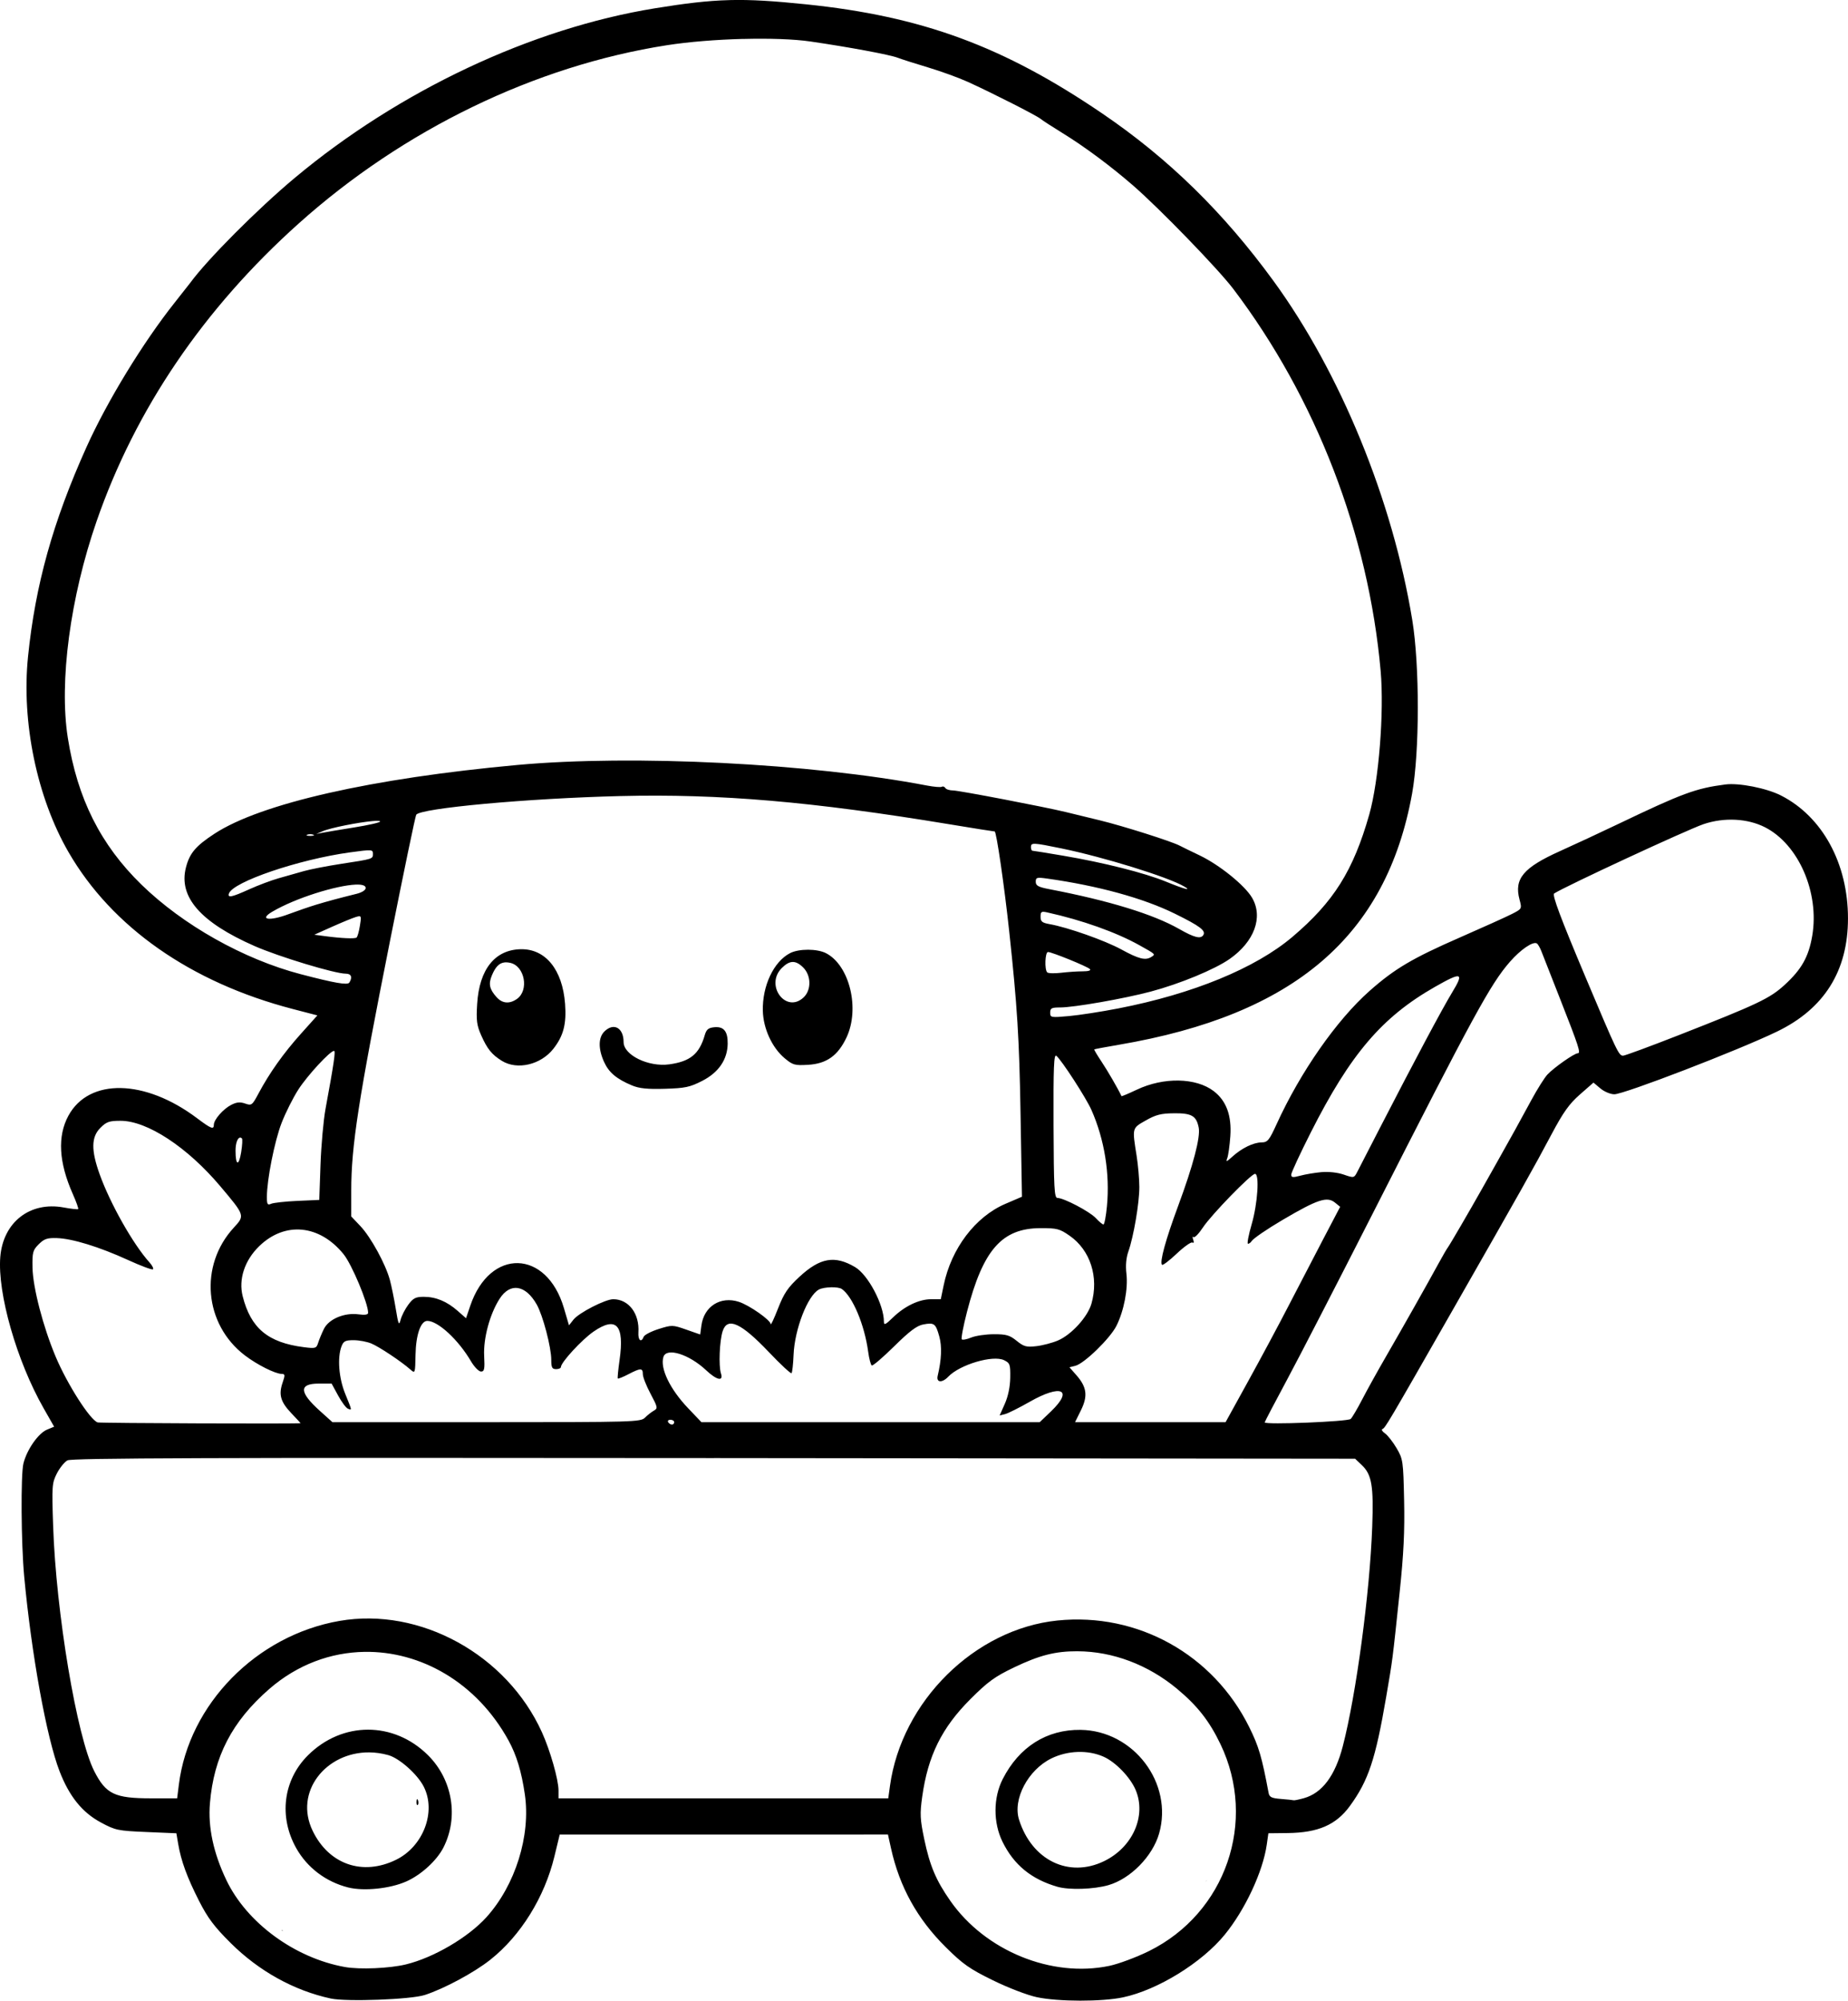 <?xml version="1.0" encoding="UTF-8" standalone="no"?>
<!-- Created with Inkscape (http://www.inkscape.org/) -->

<svg
   width="202.863mm"
   height="219.54mm"
   viewBox="0 0 202.863 219.54"
   version="1.1"
   id="svg1"
   xml:space="preserve"
   xmlns="http://www.w3.org/2000/svg"
   xmlns:svg="http://www.w3.org/2000/svg"><defs
     id="defs1" /><g
     id="layer1"
     transform="translate(-535.717,91.567)"><path
       id="path128"
       style="fill:#000000"
       d="m 615.756,-91.554 c -2.42,0.064 -4.797,0.354 -8.145,0.897 -13.564,2.201 -28.077,9.035 -39.547,18.62 -4.083,3.412 -9.57,8.92 -11.472,11.517 -0.107,0.146 -0.861,1.104 -1.676,2.13 -3.507,4.413 -7.451,10.873 -9.723,15.927 -3.672,8.166 -5.601,15.087 -6.401,22.963 -0.729,7.181 0.981,15.439 4.435,21.422 4.764,8.251 13.439,14.322 24.623,17.232 l 2.706,0.704 -1.805,2.012 c -1.91,2.129 -3.454,4.302 -4.655,6.553 -0.696,1.304 -0.762,1.354 -1.471,1.106 -0.557,-0.194 -0.941,-0.156 -1.535,0.151 -0.882,0.456 -1.898,1.62 -1.898,2.176 0,0.562 -0.301,0.444 -1.858,-0.727 -5.718,-4.296 -11.85,-4.412 -14.106,-0.267 -1.223,2.248 -1.063,5.119 0.481,8.597 0.379,0.855 0.645,1.598 0.591,1.653 -0.054,0.054 -0.771,-0.025 -1.592,-0.177 -3.699,-0.684 -6.649,1.616 -6.959,5.424 -0.325,3.987 1.807,11.433 4.754,16.604 l 1.156,2.028 -0.772,0.319 c -0.965,0.4 -2.214,2.185 -2.597,3.712 -0.305,1.216 -0.255,8.792 0.083,12.407 0.799,8.559 2.461,17.705 3.883,21.374 1.072,2.765 2.485,4.516 4.535,5.618 1.597,0.859 1.86,0.914 4.987,1.046 l 3.301,0.14 0.199,1.171 c 0.317,1.865 0.982,3.681 2.283,6.237 0.965,1.895 1.674,2.84 3.474,4.63 3.104,3.086 6.949,5.219 10.99,6.094 v -5.1e-4 c 1.726,0.374 8.794,0.11 10.319,-0.385 2.136,-0.693 5.431,-2.466 7.206,-3.876 3.335,-2.649 5.944,-6.853 7.026,-11.321 l 0.584,-2.411 18.016,-0.003 18.015,-0.003 0.337,1.521 c 0.939,4.234 2.886,7.748 6.007,10.842 1.888,1.871 2.615,2.382 5.18,3.639 1.686,0.826 3.787,1.632 4.833,1.854 2.347,0.497 7.139,0.505 9.448,0.015 3.797,-0.805 8.646,-3.791 11.166,-6.877 2.238,-2.74 4.189,-6.916 4.612,-9.872 l 0.179,-1.255 2.114,-0.024 c 3.349,-0.038 5.322,-0.896 6.837,-2.976 2.034,-2.792 2.809,-5.118 3.978,-11.95 0.728,-4.251 0.667,-3.781 1.482,-11.509 0.438,-4.151 0.561,-6.694 0.489,-10.056 -0.093,-4.349 -0.121,-4.542 -0.825,-5.742 -0.401,-0.683 -0.973,-1.414 -1.272,-1.624 -0.299,-0.209 -0.429,-0.423 -0.289,-0.475 0.313,-0.116 0.576,-0.562 7.717,-13.059 7.626,-13.345 8.884,-15.581 10.829,-19.243 1.309,-2.465 1.954,-3.373 3.137,-4.411 l 1.489,-1.306 0.761,0.64 c 0.424,0.356 1.102,0.64 1.532,0.64 1.073,0 13.588,-4.82 17.841,-6.872 5.198,-2.507 7.805,-6.659 7.805,-12.43 0,-6.034 -2.812,-11.181 -7.371,-13.492 -1.578,-0.799 -4.597,-1.395 -6.092,-1.201 -3.245,0.421 -4.699,0.958 -11.805,4.359 -1.892,0.906 -4.749,2.236 -6.35,2.955 -4.025,1.81 -5.048,3.034 -4.44,5.311 0.272,1.019 0.271,1.021 -0.819,1.579 -0.6,0.308 -3.175,1.47 -5.721,2.584 -5.224,2.284 -7.169,3.434 -9.915,5.862 -3.616,3.197 -7.597,8.899 -10.206,14.616 -0.817,1.791 -0.991,2.003 -1.654,2.011 -0.907,0.011 -2.178,0.631 -3.203,1.561 -0.649,0.589 -0.736,0.615 -0.564,0.168 0.112,-0.291 0.264,-1.372 0.337,-2.403 0.161,-2.269 -0.439,-3.897 -1.824,-4.953 -1.947,-1.485 -5.491,-1.552 -8.435,-0.16 -0.91,0.43 -1.669,0.75 -1.688,0.71 -0.383,-0.814 -1.505,-2.753 -2.179,-3.763 -0.48,-0.72 -0.846,-1.334 -0.813,-1.366 0.032,-0.032 1.247,-0.26 2.699,-0.507 19.26,-3.277 29.356,-11.917 32.191,-27.549 0.83,-4.578 0.841,-14.071 0.021,-19.065 -2.158,-13.145 -7.885,-27.13 -15.238,-37.21 -5.49,-7.527 -11.508,-13.413 -18.754,-18.344 -10.875,-7.401 -19.819,-10.696 -32.594,-12.009 -3.524,-0.362 -5.988,-0.524 -8.408,-0.46 z m 1.494,4.263 c 2.874,-0.075 5.599,0.01 7.426,0.276 4.244,0.618 8.728,1.452 9.578,1.782 0.407,0.158 1.9,0.634 3.317,1.058 1.417,0.424 3.381,1.136 4.366,1.583 2.681,1.216 7.555,3.691 8.007,4.064 0.218,0.18 1.293,0.879 2.388,1.551 2.44,1.499 5.339,3.653 7.798,5.792 2.925,2.546 9.323,9.148 10.972,11.325 9.084,11.987 14.841,26.909 16.175,41.921 0.399,4.493 -0.203,12.071 -1.252,15.758 -1.752,6.159 -3.903,9.583 -8.433,13.422 -4.054,3.436 -10.929,6.261 -19.106,7.85 -1.861,0.362 -4.307,0.741 -5.434,0.842 -1.976,0.177 -2.051,0.164 -2.051,-0.381 0,-0.487 0.153,-0.566 1.095,-0.566 1.518,0 7.011,-0.962 9.936,-1.74 3.214,-0.855 7.04,-2.437 8.68,-3.588 2.703,-1.898 3.687,-4.581 2.456,-6.7 -0.79,-1.36 -3.584,-3.618 -5.763,-4.659 -0.946,-0.452 -1.927,-0.93 -2.18,-1.064 -0.916,-0.482 -6.207,-2.159 -8.796,-2.788 -1.458,-0.354 -3.126,-0.76 -3.708,-0.902 -2.37,-0.575 -11.751,-2.372 -12.385,-2.372 -0.374,0 -0.756,-0.121 -0.847,-0.269 -0.091,-0.148 -0.264,-0.208 -0.384,-0.134 -0.12,0.074 -0.856,0.013 -1.636,-0.136 -12.733,-2.436 -32.259,-3.417 -44.941,-2.258 -16.002,1.463 -28.188,4.227 -33.263,7.543 -2.063,1.348 -2.729,2.133 -3.135,3.697 -0.839,3.234 1.59,6.02 7.519,8.627 2.665,1.172 8.822,3.037 10.024,3.037 0.602,0 0.76,0.394 0.39,0.977 -0.192,0.301 -1.604,0.057 -5.348,-0.924 -6.264,-1.643 -12.919,-5.387 -17.479,-9.833 -4.482,-4.371 -7.025,-9.439 -8.075,-16.099 -0.971,-6.155 0.261,-15.413 3.165,-23.784 4.259,-12.28 11.745,-23.305 22.165,-32.645 11.516,-10.322 25.976,-17.322 40.441,-19.577 2.421,-0.377 5.443,-0.614 8.316,-0.689 z m -13.454,83.081 c 10.939,-0.267 21.061,0.601 36.19,3.102 2.599,0.43 4.812,0.781 4.919,0.781 0.193,0 1.053,5.908 1.599,10.98 0.882,8.193 1.102,11.713 1.242,19.976 l 0.155,9.128 -1.822,0.782 c -3.302,1.417 -5.937,4.897 -6.773,8.941 l -0.315,1.522 h -1.054 c -1.325,0 -2.916,0.76 -4.198,2.007 -0.824,0.801 -0.992,0.878 -0.992,0.453 0,-1.862 -1.737,-5.144 -3.168,-5.987 -2.228,-1.312 -3.838,-1.03 -6.106,1.069 -1.272,1.178 -1.689,1.794 -2.345,3.466 -0.438,1.119 -0.801,1.896 -0.807,1.727 -0.014,-0.443 -2.35,-2.079 -3.498,-2.449 -2.012,-0.65 -3.827,0.497 -4.108,2.597 l -0.133,0.989 -1.533,-0.537 c -1.496,-0.524 -1.569,-0.526 -3.03,-0.065 -0.823,0.26 -1.562,0.642 -1.642,0.851 -0.267,0.695 -0.635,0.389 -0.58,-0.482 0.131,-2.062 -1.065,-3.638 -2.761,-3.638 -0.875,0 -3.778,1.491 -4.37,2.244 l -0.488,0.62 -0.558,-1.895 c -1.901,-6.453 -8.117,-6.609 -10.278,-0.257 l -0.467,1.373 -0.923,-0.811 c -1.182,-1.038 -2.391,-1.538 -3.718,-1.538 -0.881,0 -1.158,0.141 -1.693,0.86 -0.352,0.473 -0.733,1.217 -0.846,1.654 -0.181,0.697 -0.246,0.551 -0.532,-1.191 -0.18,-1.091 -0.471,-2.52 -0.648,-3.175 -0.47,-1.743 -2.096,-4.711 -3.242,-5.916 l -0.998,-1.05 v -2.801 c -6e-4,-4.952 0.772,-9.93 4.284,-27.582 1.467,-7.372 2.748,-13.536 2.848,-13.697 0.446,-0.722 12.255,-1.803 22.39,-2.051 z m 122.427,2.599 c 1.164,0.059 2.286,0.336 3.246,0.825 3.689,1.878 5.995,7.181 5.184,11.916 -0.396,2.311 -1.17,3.681 -3.043,5.393 -1.617,1.478 -2.973,2.12 -11.613,5.504 -3.163,1.239 -5.912,2.252 -6.11,2.252 -0.465,0 -0.67,-0.429 -4.113,-8.599 -2.748,-6.521 -3.694,-9.043 -3.449,-9.202 1.217,-0.789 14.613,-7.003 16.4,-7.608 1.129,-0.382 2.335,-0.54 3.499,-0.481 z m -149.592,0.144 c 0.499,-0.044 0.818,-0.036 0.818,0.047 0,0.108 -1.28,0.401 -2.844,0.651 -1.564,0.25 -3.142,0.515 -3.506,0.588 l -0.661,0.133 0.661,-0.29 c 0.929,-0.407 4.037,-0.999 5.532,-1.13 z m -7.186,1.494 c 0.182,-0.073 0.48,-0.073 0.661,0 0.182,0.073 0.033,0.133 -0.331,0.133 -0.364,0 -0.513,-0.06 -0.331,-0.133 z m 79.943,1.003 c 0.446,0.019 1.282,0.181 2.843,0.502 4.669,0.96 11.666,3.127 13.457,4.167 0.936,0.544 0.054,0.312 -1.982,-0.521 -2.343,-0.958 -6.819,-2.087 -11.276,-2.844 -1.762,-0.299 -3.28,-0.545 -3.373,-0.545 -0.093,0 -0.169,-0.179 -0.169,-0.397 0,-0.256 0.056,-0.381 0.502,-0.363 z m -73.094,0.713 c 0.331,0.019 0.361,0.136 0.361,0.369 0,0.588 0.045,0.574 -3.48,1.115 -1.55,0.238 -3.396,0.596 -4.101,0.797 -0.705,0.2 -1.947,0.553 -2.76,0.782 -0.813,0.23 -2.268,0.776 -3.235,1.214 -1.917,0.869 -2.4,0.971 -2.233,0.469 0.428,-1.285 7.673,-3.75 13.284,-4.519 1.202,-0.165 1.833,-0.245 2.164,-0.227 z m 73.324,3.038 c 0.172,-0.048 0.486,-0.016 1.055,0.064 5.596,0.788 10.551,2.149 14,3.846 2.759,1.357 3.437,1.865 3.139,2.348 -0.285,0.461 -0.989,0.285 -2.653,-0.664 -2.84,-1.619 -7.705,-3.111 -14.221,-4.362 -1.245,-0.239 -1.521,-0.388 -1.521,-0.819 0,-0.238 0.03,-0.366 0.202,-0.413 z m -74.872,0.726 c 0.691,-0.029 1.116,0.082 1.116,0.374 0,0.227 -0.411,0.489 -0.992,0.633 -2.017,0.501 -3.141,0.804 -4.432,1.193 -0.728,0.22 -2.097,0.689 -3.043,1.043 -2.101,0.787 -3.287,0.614 -1.8,-0.263 2.606,-1.537 7.078,-2.892 9.151,-2.98 z m 75.324,3.025 c 0.102,-0.067 0.284,-0.047 0.603,0.024 3.846,0.852 7.555,2.172 10.12,3.601 1.807,1.007 1.787,0.987 1.315,1.285 -0.651,0.412 -1.365,0.234 -3.3,-0.822 -1.807,-0.987 -5.883,-2.424 -7.871,-2.776 -0.823,-0.146 -0.992,-0.284 -0.992,-0.813 0,-0.279 0.023,-0.433 0.125,-0.5 z m -74.938,0.446 c 0.256,-0.018 0.228,0.206 0.093,1.051 -0.101,0.635 -0.268,1.215 -0.369,1.289 -0.204,0.148 -1.664,0.082 -3.47,-0.158 l -1.167,-0.155 1.961,-0.876 c 1.079,-0.482 2.247,-0.961 2.596,-1.066 0.155,-0.046 0.271,-0.079 0.357,-0.085 z m 129.29,2.982 c 0.122,0.076 0.35,0.467 0.506,0.871 0.156,0.403 1.08,2.757 2.053,5.231 2.063,5.245 2.293,5.953 1.929,5.953 -0.375,0 -2.629,1.583 -3.329,2.338 -0.323,0.349 -1.112,1.602 -1.753,2.786 -1.369,2.529 -2.223,4.073 -3.751,6.783 -0.616,1.091 -1.354,2.401 -1.64,2.91 -1.357,2.411 -3.591,6.245 -3.778,6.482 -0.114,0.146 -0.565,0.919 -1.001,1.72 -1.211,2.223 -4.036,7.223 -5.829,10.319 -0.885,1.528 -2.041,3.612 -2.568,4.63 -0.528,1.019 -1.1,1.99 -1.271,2.159 -0.301,0.296 -9.439,0.66 -9.439,0.376 0,-0.069 1.093,-2.155 2.428,-4.637 1.335,-2.482 5.606,-10.763 9.49,-18.402 11.025,-21.685 12.87,-25.069 15.007,-27.511 1.175,-1.343 2.529,-2.264 2.947,-2.006 z m -111.539,0.636 c -2.836,0.057 -4.549,2.203 -4.785,5.995 -0.114,1.819 -0.045,2.35 0.44,3.447 0.665,1.502 1.169,2.126 2.273,2.808 1.685,1.041 4.274,0.434 5.654,-1.325 1.11,-1.415 1.45,-2.726 1.283,-4.938 -0.283,-3.746 -2.148,-6.041 -4.864,-5.987 z m 31.535,0.057 c -0.744,-0.002 -1.487,0.123 -1.971,0.373 -1.8,0.931 -3.056,3.591 -2.989,6.333 0.047,1.942 1.014,4.043 2.393,5.198 0.894,0.75 1.108,0.81 2.571,0.724 2.033,-0.119 3.274,-1 4.218,-2.996 1.494,-3.158 0.341,-7.915 -2.243,-9.251 -0.489,-0.253 -1.234,-0.38 -1.978,-0.382 z m 26.343,0.25 c 0.42,0 4.301,1.578 4.595,1.869 0.157,0.155 -0.141,0.25 -0.794,0.251 -0.575,0.001 -1.641,0.072 -2.368,0.159 -0.728,0.086 -1.412,0.065 -1.521,-0.047 -0.309,-0.316 -0.233,-2.231 0.088,-2.231 z m -28.031,1.093 c 0.376,-0.008 0.749,0.198 1.166,0.615 0.879,0.879 0.896,2.465 0.037,3.273 -1.938,1.82 -4.282,-1.338 -2.394,-3.225 0.435,-0.435 0.815,-0.655 1.192,-0.663 z m -31.649,0.052 c 0.194,-0.024 0.409,-0.008 0.649,0.044 1.594,0.35 2.086,3.014 0.731,3.963 -0.814,0.57 -1.602,0.503 -2.226,-0.191 -0.79,-0.878 -0.915,-1.453 -0.521,-2.396 0.38,-0.909 0.784,-1.347 1.367,-1.42 z m 104.709,1.529 c 0.272,0.086 0.007,0.658 -0.662,1.758 -1.104,1.816 -4.126,7.482 -7.938,14.883 -1.162,2.256 -2.274,4.416 -2.473,4.8 -0.358,0.694 -0.371,0.696 -1.492,0.31 -0.674,-0.232 -1.665,-0.341 -2.455,-0.269 -0.729,0.066 -1.771,0.241 -2.317,0.39 -0.816,0.221 -0.992,0.201 -0.992,-0.116 0,-0.212 0.967,-2.296 2.148,-4.631 4.348,-8.597 7.814,-12.659 13.623,-15.97 1.478,-0.842 2.287,-1.241 2.558,-1.155 z m -81.669,5.581 c -0.644,0.063 -0.859,0.243 -1.041,0.873 -0.596,2.064 -1.595,2.884 -3.895,3.2 -2.285,0.313 -5.013,-1.018 -5.013,-2.447 0,-1.577 -1.095,-2.172 -2.117,-1.15 -0.665,0.665 -0.674,1.903 -0.025,3.334 0.527,1.16 1.371,1.869 3.068,2.578 0.796,0.332 1.69,0.423 3.607,0.366 2.225,-0.066 2.745,-0.176 4.101,-0.87 1.798,-0.92 2.768,-2.336 2.792,-4.08 0.019,-1.359 -0.429,-1.907 -1.476,-1.804 z m -41.733,2.593 c 0.186,0 -0.017,1.383 -0.934,6.35 -0.228,1.237 -0.477,3.994 -0.552,6.127 l -0.137,3.878 -2.412,0.109 c -1.327,0.06 -2.621,0.203 -2.875,0.317 -0.394,0.177 -0.463,0.065 -0.463,-0.749 0,-1.889 0.838,-6.11 1.611,-8.114 0.433,-1.123 1.267,-2.783 1.852,-3.689 0.999,-1.547 3.481,-4.23 3.911,-4.23 z m 79.289,0.54 c 0.589,0.489 3.266,4.618 3.851,5.941 1.433,3.239 2.038,6.991 1.704,10.555 -0.104,1.108 -0.277,2.014 -0.384,2.014 -0.108,0 -0.484,-0.313 -0.837,-0.696 -0.66,-0.716 -3.508,-2.213 -4.214,-2.215 -0.343,-7.89e-4 -0.401,-1.073 -0.427,-7.94 -0.024,-6.409 0.035,-7.886 0.307,-7.659 z m 12.92,6.307 c 1.94,-0.015 2.45,0.281 2.708,1.574 0.208,1.042 -0.607,4.145 -2.259,8.599 -1.375,3.707 -2.051,6.174 -1.768,6.456 0.085,0.085 0.811,-0.466 1.613,-1.224 0.802,-0.759 1.576,-1.307 1.72,-1.218 0.155,0.096 0.192,-0.031 0.09,-0.315 -0.094,-0.262 -0.077,-0.391 0.039,-0.287 0.116,0.104 0.58,-0.372 1.032,-1.058 0.908,-1.377 5.282,-5.879 5.713,-5.879 0.504,0 0.291,3.267 -0.359,5.504 -0.347,1.193 -0.532,2.169 -0.412,2.169 0.12,0 0.294,-0.124 0.388,-0.275 0.186,-0.301 1.692,-1.333 3.458,-2.37 3.796,-2.23 4.839,-2.573 5.701,-1.875 l 0.572,0.463 -1.931,3.683 c -1.062,2.025 -2.759,5.29 -3.772,7.254 -1.013,1.965 -2.974,5.626 -4.359,8.136 l -2.517,4.564 h -8.263 -8.262 l 0.646,-1.305 c 0.776,-1.568 0.652,-2.545 -0.489,-3.845 l -0.77,-0.877 0.65,-0.163 c 0.974,-0.245 3.804,-2.994 4.501,-4.373 0.829,-1.642 1.297,-4.074 1.102,-5.733 -0.105,-0.894 -0.031,-1.741 0.213,-2.433 0.581,-1.645 1.211,-5.353 1.205,-7.088 -0.003,-0.862 -0.137,-2.4 -0.299,-3.419 -0.492,-3.098 -0.514,-3.014 1.004,-3.876 1.112,-0.632 1.679,-0.776 3.105,-0.787 z m -115.642,0.826 c 2.918,0 7.318,2.885 10.928,7.163 2.736,3.243 2.73,3.227 1.5,4.561 -3.824,4.149 -3.265,10.604 1.214,14.019 1.342,1.024 3.327,2.022 4.039,2.032 0.379,0.005 0.392,0.121 0.106,0.952 -0.455,1.322 -0.229,2.114 0.953,3.357 0.562,0.591 1.022,1.085 1.022,1.098 1.5e-4,0.084 -22.025,0.002 -22.281,-0.084 -0.836,-0.278 -3.329,-4.18 -4.606,-7.208 -1.374,-3.258 -2.503,-7.593 -2.543,-9.765 -0.031,-1.694 0.03,-1.926 0.682,-2.577 0.594,-0.593 0.931,-0.709 1.975,-0.678 1.702,0.051 4.671,0.963 7.808,2.398 1.429,0.653 2.669,1.116 2.757,1.029 0.088,-0.088 -0.083,-0.427 -0.378,-0.753 -1.787,-1.976 -4.31,-6.434 -5.473,-9.672 -0.95,-2.646 -0.928,-4.091 0.079,-5.098 0.666,-0.666 0.974,-0.774 2.218,-0.774 z m 13.063,1.854 c 0.082,-0.029 0.17,-0.005 0.258,0.083 0.076,0.076 0.038,0.753 -0.084,1.505 -0.257,1.583 -0.619,1.487 -0.619,-0.163 0,-0.769 0.197,-1.337 0.444,-1.425 z m 87.926,9.926 c 1.801,-0.006 2.096,0.071 3.185,0.828 2.277,1.581 3.234,4.553 2.402,7.458 -0.415,1.451 -2.19,3.403 -3.67,4.039 -0.619,0.266 -1.691,0.548 -2.381,0.627 -1.094,0.126 -1.372,0.05 -2.158,-0.586 -0.767,-0.621 -1.144,-0.73 -2.514,-0.726 -0.886,0.003 -2.002,0.168 -2.479,0.366 -0.478,0.199 -0.943,0.287 -1.033,0.196 -0.09,-0.091 0.166,-1.446 0.571,-3.012 1.762,-6.821 3.833,-9.178 8.077,-9.191 z m -81.072,0.171 c 1.63,0.155 3.238,1.058 4.557,2.683 0.915,1.127 2.709,5.411 2.699,6.441 -0.002,0.204 -0.357,0.258 -1.063,0.163 -1.538,-0.206 -3.251,0.514 -3.784,1.59 -0.232,0.469 -0.517,1.152 -0.633,1.519 -0.199,0.631 -0.283,0.658 -1.563,0.497 -3.944,-0.498 -5.842,-2.078 -6.729,-5.599 -0.469,-1.862 0.221,-3.941 1.823,-5.492 1.41,-1.365 3.063,-1.958 4.694,-1.802 z m 58.061,6.317 c 0.508,-0.011 0.996,0.05 1.197,0.191 1.19,0.83 2.488,3.919 2.89,6.875 0.104,0.764 0.281,1.446 0.393,1.515 0.112,0.069 1.219,-0.875 2.459,-2.099 1.69,-1.668 2.491,-2.27 3.194,-2.401 1.209,-0.227 1.362,-0.113 1.761,1.315 0.306,1.093 0.247,2.546 -0.175,4.317 -0.18,0.753 0.485,0.809 1.162,0.099 1.265,-1.327 4.903,-2.404 6.121,-1.812 0.649,0.315 0.701,0.464 0.68,1.921 -0.015,0.999 -0.232,2.051 -0.593,2.863 l -0.57,1.285 0.594,-0.149 c 0.327,-0.082 1.543,-0.69 2.703,-1.351 3.461,-1.972 4.845,-1.35 2.339,1.052 l -1.238,1.186 h -18.565 -18.566 l -1.462,-1.533 c -1.998,-2.094 -3.105,-4.394 -2.712,-5.633 0.339,-1.07 2.827,-0.29 4.694,1.471 1.16,1.094 1.922,1.252 1.62,0.337 -0.267,-0.81 -0.156,-3.576 0.187,-4.63 0.52,-1.6 2.014,-0.922 5.082,2.304 1.281,1.348 2.397,2.384 2.479,2.302 0.082,-0.082 0.182,-0.981 0.223,-1.997 0.113,-2.823 1.545,-6.516 2.784,-7.179 0.282,-0.151 0.811,-0.235 1.319,-0.246 z m -34.363,0.087 c 0.719,0.109 1.448,0.715 2.064,1.8 0.677,1.19 1.599,4.699 1.599,6.081 0,0.84 0.092,1.016 0.529,1.016 0.291,0 0.529,-0.103 0.529,-0.229 0,-0.511 2.299,-3.007 3.587,-3.894 2.5,-1.722 3.403,-0.729 2.85,3.137 -0.15,1.052 -0.237,1.957 -0.192,2.011 0.045,0.054 0.566,-0.154 1.159,-0.463 1.348,-0.703 1.591,-0.703 1.591,-0.004 0,0.307 0.38,1.272 0.845,2.144 0.79,1.483 0.814,1.602 0.367,1.853 -0.263,0.147 -0.703,0.492 -0.977,0.767 -0.479,0.479 -1.189,0.499 -17.404,0.499 h -16.905 l -1.378,-1.239 c -2.284,-2.053 -2.323,-2.995 -0.123,-2.995 h 1.41 l 0.712,1.307 c 0.391,0.719 0.875,1.37 1.075,1.447 0.462,0.177 0.477,0.265 -0.299,-1.645 -0.7,-1.724 -0.873,-3.956 -0.403,-5.193 0.218,-0.575 0.423,-0.679 1.331,-0.679 0.59,0 1.465,0.164 1.945,0.364 0.872,0.364 3.272,1.962 4.276,2.846 0.53,0.467 0.535,0.454 0.574,-1.606 0.042,-2.203 0.57,-3.721 1.293,-3.721 1.171,0 3.406,2.065 4.795,4.432 0.363,0.618 0.857,1.125 1.098,1.125 0.372,4.71e-4 0.425,-0.259 0.349,-1.717 -0.099,-1.926 0.621,-4.593 1.692,-6.263 0.579,-0.903 1.289,-1.291 2.008,-1.182 z m 16.745,14.453 c 0.227,0 0.412,0.119 0.412,0.265 0,0.146 -0.112,0.265 -0.249,0.265 -0.137,0 -0.323,-0.119 -0.413,-0.265 -0.09,-0.146 0.022,-0.265 0.249,-0.265 z m 4.778,4.201 70.379,0.073 0.732,0.695 c 1.102,1.046 1.311,2.275 1.148,6.775 -0.262,7.251 -1.757,18.397 -3.227,24.072 -0.843,3.252 -2.268,5.152 -4.283,5.712 -0.541,0.15 -1.043,0.253 -1.116,0.227 -0.073,-0.025 -0.697,-0.091 -1.388,-0.145 -1.044,-0.082 -1.274,-0.197 -1.364,-0.68 -0.743,-3.96 -1.073,-5.078 -2.12,-7.195 -3.953,-7.989 -12.256,-12.605 -21.057,-11.706 -9.063,0.926 -17.106,8.866 -18.383,18.147 l -0.188,1.364 H 615.128 597.028 v -0.865 c 0,-1.182 -0.912,-4.382 -1.822,-6.388 -3.863,-8.52 -13.376,-13.75 -22.22,-12.216 -9.112,1.581 -16.532,9.136 -17.634,17.957 l -0.189,1.512 h -2.862 c -3.99,0 -4.955,-0.46 -6.236,-2.977 -1.911,-3.754 -4.196,-17.378 -4.516,-26.927 -0.147,-4.382 -0.124,-4.697 0.411,-5.746 0.311,-0.61 0.834,-1.256 1.161,-1.436 0.467,-0.256 15.634,-0.31 70.973,-0.253 z m 39.899,21.203 c 3.868,0.011 7.748,1.472 10.933,4.118 2.23,1.853 3.549,3.533 4.767,6.071 4.065,8.474 0.581,18.55 -7.854,22.713 -1.376,0.679 -3.336,1.409 -4.354,1.622 -6.333,1.321 -13.593,-1.642 -17.43,-7.114 -1.583,-2.257 -2.265,-3.866 -2.875,-6.778 -0.461,-2.2 -0.49,-2.782 -0.228,-4.663 0.624,-4.488 2.145,-7.572 5.289,-10.714 1.926,-1.925 2.672,-2.467 4.794,-3.484 2.798,-1.34 4.524,-1.779 6.959,-1.773 z m -78.256,0.065 c 6.145,-0.095 12.293,3.334 15.802,9.72 0.881,1.604 1.43,3.417 1.795,5.933 0.656,4.513 -1.047,9.952 -4.212,13.459 -2.008,2.224 -5.803,4.448 -8.854,5.188 -1.791,0.434 -5.076,0.574 -6.692,0.283 -5.505,-0.989 -10.764,-4.845 -13.009,-9.538 -1.419,-2.965 -2.024,-5.793 -1.805,-8.422 0.427,-5.125 2.425,-8.983 6.488,-12.526 3.114,-2.716 6.8,-4.041 10.487,-4.097 z m 0.381,8.538 c -2.354,8.73e-4 -4.709,0.939 -6.593,2.813 -2.721,2.708 -3.229,6.747 -1.282,10.199 1.207,2.14 3.255,3.687 5.696,4.303 1.719,0.434 4.622,0.131 6.405,-0.669 1.629,-0.731 3.336,-2.298 4.059,-3.726 1.682,-3.322 0.993,-7.437 -1.695,-10.112 -1.882,-1.873 -4.235,-2.808 -6.59,-2.808 z m 78.214,0.021 c -3.712,-0.046 -6.738,1.866 -8.539,5.395 -1.048,2.053 -1.059,4.78 -0.027,6.881 1.25,2.544 3.164,4.114 6.031,4.943 1.286,0.372 3.992,0.285 5.603,-0.18 2.415,-0.698 4.839,-3.163 5.554,-5.649 1.588,-5.525 -2.797,-11.318 -8.622,-11.389 z m -0.305,2.425 c 0.992,-0.033 1.975,0.139 2.831,0.519 1.332,0.591 2.947,2.268 3.532,3.667 1.19,2.848 -0.339,6.281 -3.474,7.798 -3.873,1.875 -7.924,-0.099 -9.332,-4.548 -0.713,-2.253 0.988,-5.473 3.555,-6.729 0.895,-0.438 1.896,-0.674 2.888,-0.707 z m -77.779,0.047 c 0.676,0.005 1.377,0.101 2.089,0.298 1.227,0.341 3.198,2.092 3.897,3.462 1.4,2.745 -0.045,6.56 -3.041,8.026 -3.668,1.795 -7.367,0.512 -9.151,-3.174 -2.078,-4.293 1.472,-8.649 6.206,-8.612 z m 5.244,5.139 c -0.028,0.028 -0.046,0.12 -0.053,0.274 -0.011,0.279 0.051,0.435 0.139,0.347 0.088,-0.088 0.097,-0.316 0.021,-0.507 -0.042,-0.106 -0.079,-0.143 -0.107,-0.115 z m 86.683,8.86 c -0.024,0.066 -0.048,0.132 -0.073,0.198 0.04,-0.051 0.058,-0.12 0.073,-0.198 z m -101.56,5.481 c 0.043,0.04 0.091,0.111 0.119,0.111 0.007,0 0.022,-0.025 0.031,-0.028 -0.05,-0.027 -0.1,-0.055 -0.15,-0.082 z" /></g></svg>

